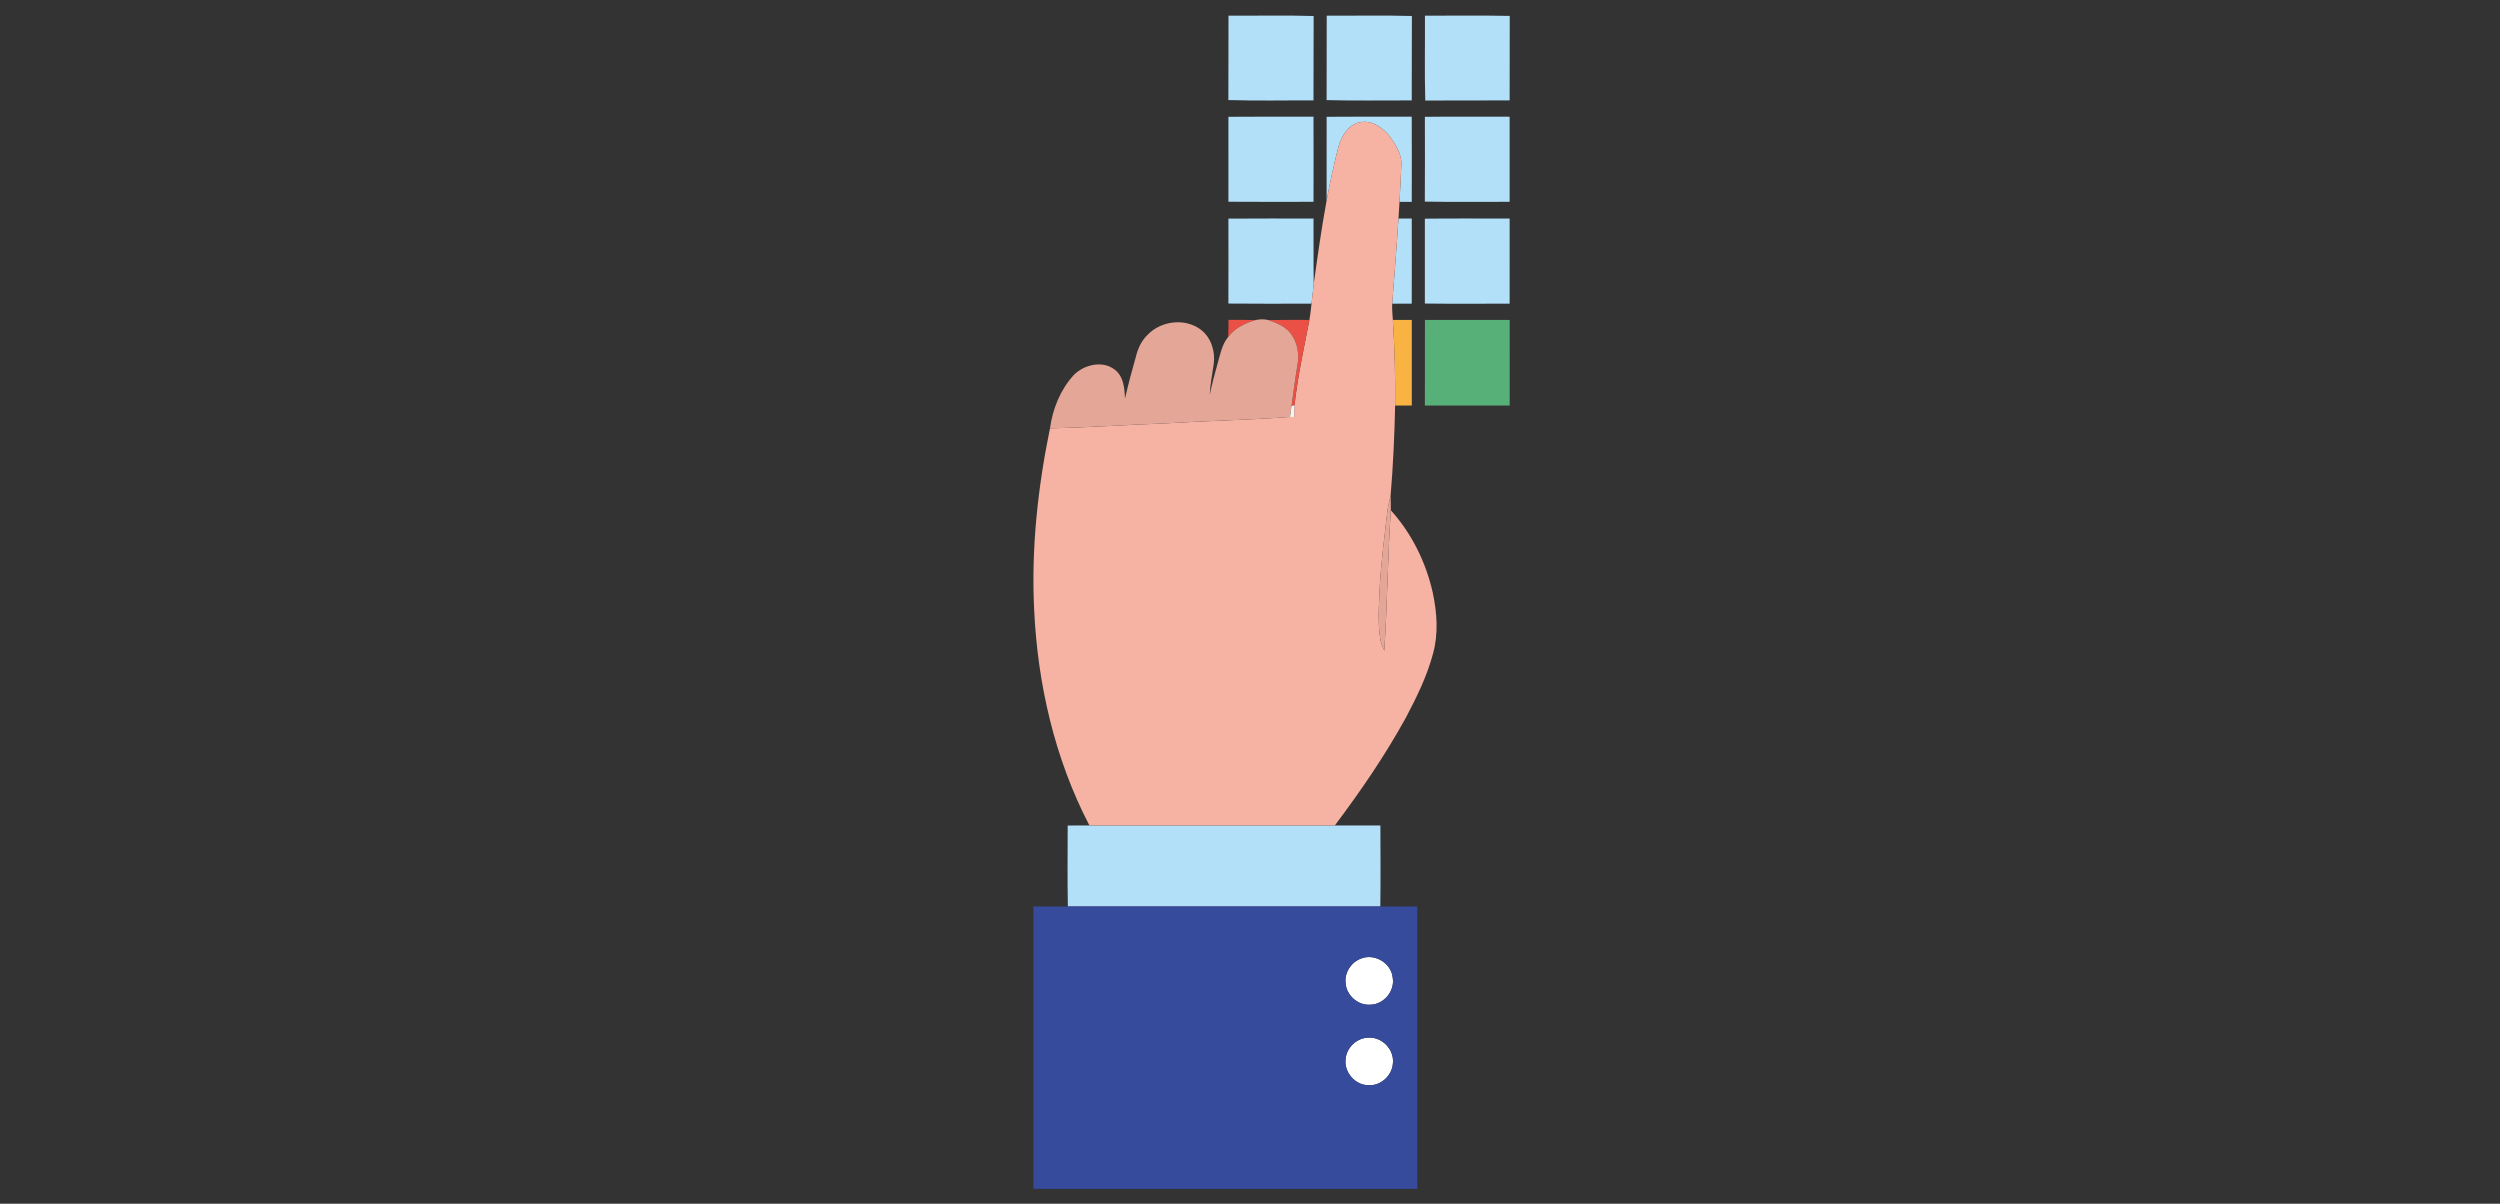 <?xml version="1.0" encoding="UTF-8" ?>
<!DOCTYPE svg PUBLIC "-//W3C//DTD SVG 1.1//EN" "http://www.w3.org/Graphics/SVG/1.1/DTD/svg11.dtd">
<svg width="1350pt" height="650pt" viewBox="0 0 1350 650" version="1.1" xmlns="http://www.w3.org/2000/svg">
<rect x="0" y="0" width="1350" height="650" fill="#333333" stroke="none"/>
<g id="#ffffffff">
<path fill="#ffffff" opacity="1.00" d=" M 735.31 517.49 C 742.62 514.82 751.36 520.25 752.07 528.01 C 753.30 535.15 747.25 542.46 739.98 542.53 C 733.35 543.07 727.04 537.48 726.63 530.87 C 725.93 525.07 729.82 519.31 735.31 517.49 Z" />
<path fill="#ffffff" opacity="1.00" d=" M 739.27 560.34 C 746.49 560.03 752.88 566.85 752.18 574.03 C 751.86 580.68 745.70 586.44 739.00 586.01 C 731.86 586.05 725.78 579.10 726.61 572.04 C 727.02 565.67 732.85 560.21 739.27 560.34 Z" />
</g>
<g id="#b2e0f9ff">
<path fill="#b2e0f9" opacity="1.00" d=" M 663.38 8.46 C 678.71 8.56 694.05 8.17 709.37 8.65 C 709.24 23.84 709.40 39.03 709.29 54.22 C 693.96 54.15 678.62 54.51 663.31 54.03 C 663.44 38.84 663.30 23.65 663.38 8.46 Z" />
<path fill="#b2e0f9" opacity="1.00" d=" M 716.43 8.46 C 731.76 8.55 747.10 8.19 762.42 8.64 C 762.29 23.83 762.45 39.03 762.34 54.22 C 747.02 54.16 731.68 54.48 716.37 54.06 C 716.46 38.86 716.34 23.66 716.43 8.46 Z" />
<path fill="#b2e0f9" opacity="1.00" d=" M 769.47 8.46 C 784.73 8.52 800.00 8.26 815.26 8.59 C 815.18 23.80 815.29 39.01 815.20 54.22 C 800.01 54.32 784.83 54.17 769.64 54.29 C 769.21 39.03 769.56 23.74 769.47 8.46 Z" />
<path fill="#b2e0f9" opacity="1.00" d=" M 663.34 63.07 C 678.66 62.92 693.98 63.02 709.29 63.01 C 709.35 78.34 709.34 93.66 709.30 108.98 C 693.98 108.99 678.66 109.06 663.35 108.94 C 663.37 93.65 663.38 78.36 663.34 63.07 Z" />
<path fill="#b2e0f9" opacity="1.00" d=" M 716.38 63.07 C 731.70 62.91 747.02 63.03 762.34 63.01 C 762.40 78.34 762.39 93.67 762.35 109.00 C 760.14 109.00 757.94 108.99 755.75 108.99 C 756.09 102.33 756.48 95.66 756.72 88.99 C 757.08 83.45 753.88 78.56 750.88 74.19 C 747.07 69.08 740.80 64.52 734.10 66.09 C 728.04 67.39 724.55 73.39 722.85 78.89 C 720.29 88.59 718.21 98.41 716.37 108.27 C 716.42 93.20 716.42 78.14 716.38 63.07 Z" />
<path fill="#b2e0f9" opacity="1.00" d=" M 769.43 63.08 C 784.68 62.91 799.94 63.02 815.20 63.02 C 815.25 78.34 815.25 93.66 815.20 108.98 C 799.93 108.94 784.66 109.16 769.40 108.87 C 769.51 93.61 769.45 78.34 769.43 63.08 Z" />
<path fill="#b2e0f9" opacity="1.00" d=" M 663.34 118.06 C 678.66 117.93 693.98 118.01 709.30 118.02 C 709.41 129.82 709.21 141.63 709.40 153.43 C 709.06 156.95 708.62 160.45 708.23 163.96 C 693.26 164.00 678.29 164.08 663.33 163.92 C 663.39 148.64 663.37 133.35 663.34 118.06 Z" />
<path fill="#b2e0f9" opacity="1.00" d=" M 755.18 118.01 C 757.57 118.00 759.95 118.00 762.35 118.00 C 762.39 133.33 762.40 148.66 762.34 163.99 C 758.82 164.02 755.31 164.02 751.80 163.98 C 752.92 148.66 754.25 133.35 755.18 118.01 Z" />
<path fill="#b2e0f9" opacity="1.00" d=" M 769.42 118.08 C 784.68 117.91 799.94 118.02 815.21 118.02 C 815.25 133.34 815.25 148.66 815.20 163.98 C 799.94 163.97 784.68 164.10 769.42 163.92 C 769.47 148.64 769.47 133.36 769.42 118.08 Z" />
<path fill="#b2e0f9" opacity="1.00" d=" M 576.55 445.78 C 580.45 445.74 584.36 445.73 588.27 445.74 C 632.45 445.75 676.62 445.74 720.80 445.75 C 729.00 445.77 737.21 445.72 745.42 445.77 C 745.46 460.35 745.57 474.92 745.37 489.49 C 689.13 489.49 632.89 489.50 576.65 489.49 C 576.34 474.93 576.55 460.35 576.55 445.78 Z" />
</g>
<g id="#f6b2a2ff">
<path fill="#f6b2a2" opacity="1.00" d=" M 722.85 78.89 C 724.55 73.39 728.04 67.39 734.10 66.09 C 740.80 64.52 747.07 69.08 750.88 74.19 C 753.88 78.56 757.08 83.45 756.72 88.99 C 756.48 95.66 756.09 102.33 755.75 108.99 C 755.57 112.00 755.38 115.00 755.18 118.01 C 754.25 133.35 752.92 148.66 751.80 163.98 C 751.63 166.91 751.93 169.84 752.15 172.76 C 753.17 188.14 753.49 203.58 753.37 218.99 C 753.03 235.22 752.29 251.47 750.93 267.64 C 750.22 270.74 749.42 273.84 749.07 277.01 C 747.57 289.63 746.02 302.25 745.16 314.93 C 744.73 325.15 743.77 335.45 745.44 345.61 C 745.82 347.61 746.68 349.47 747.51 351.32 C 749.22 326.10 749.32 300.78 751.04 275.56 C 762.35 288.02 770.02 303.69 773.70 320.07 C 775.99 330.83 776.80 342.19 773.85 352.90 C 770.65 365.00 765.09 376.32 759.28 387.35 C 748.04 407.81 734.82 427.11 720.80 445.75 C 676.62 445.74 632.45 445.75 588.27 445.74 C 569.56 409.76 560.27 369.37 558.43 328.99 C 556.83 296.21 560.40 263.38 566.99 231.28 C 587.35 230.90 607.67 229.41 628.02 228.68 C 650.86 227.28 673.77 226.84 696.59 225.15 C 697.17 225.16 698.32 225.18 698.90 225.20 C 698.92 223.05 698.93 220.91 699.04 218.77 C 700.72 203.28 704.13 188.04 707.07 172.75 C 707.61 169.85 707.88 166.90 708.23 163.96 C 708.62 160.45 709.06 156.95 709.40 153.43 C 711.50 138.34 713.61 123.25 716.37 108.27 C 718.21 98.41 720.29 88.59 722.85 78.89 Z" />
</g>
<g id="#ea5045ff">
<path fill="#ea5045" opacity="1.00" d=" M 663.23 181.94 C 663.36 178.87 663.38 175.81 663.38 172.74 C 668.24 172.77 673.10 172.67 677.96 172.84 C 672.36 174.52 666.82 177.13 663.23 181.94 Z" />
<path fill="#ea5045" opacity="1.00" d=" M 684.97 172.83 C 692.33 172.66 699.70 172.78 707.07 172.75 C 704.13 188.04 700.72 203.28 699.04 218.77 C 698.64 218.88 697.83 219.10 697.42 219.21 C 698.46 211.83 699.40 204.43 700.62 197.08 C 701.67 191.47 700.71 185.38 697.39 180.67 C 694.57 176.38 689.57 174.50 684.97 172.83 Z" />
</g>
<g id="#e4a697ff">
<path fill="#e4a697" opacity="1.00" d=" M 677.96 172.84 C 680.24 172.31 682.68 172.30 684.97 172.83 C 689.57 174.50 694.57 176.38 697.39 180.67 C 700.71 185.38 701.67 191.47 700.62 197.08 C 699.40 204.43 698.46 211.83 697.42 219.21 C 697.10 221.18 696.84 223.16 696.59 225.15 C 673.77 226.84 650.86 227.28 628.02 228.68 C 607.67 229.41 587.35 230.90 566.99 231.28 C 568.44 220.82 572.56 210.52 579.72 202.64 C 585.26 196.84 595.58 194.40 602.18 199.78 C 606.81 203.48 607.29 209.81 607.48 215.29 C 609.24 207.58 611.28 199.94 613.45 192.34 C 614.49 188.02 616.50 183.87 619.73 180.77 C 627.09 173.11 640.25 171.56 648.73 178.24 C 654.11 182.54 656.34 189.94 655.41 196.62 C 654.64 202.17 653.48 207.67 653.26 213.28 C 654.44 207.57 655.88 201.93 657.49 196.33 C 658.93 191.38 659.84 186.02 663.23 181.94 C 666.82 177.13 672.36 174.52 677.96 172.84 Z" />
<path fill="#e4a697" opacity="1.00" d=" M 749.07 277.01 C 749.42 273.84 750.22 270.74 750.93 267.64 C 750.99 270.27 751.12 272.91 751.04 275.56 C 749.32 300.78 749.22 326.10 747.51 351.32 C 746.68 349.47 745.82 347.61 745.44 345.61 C 743.77 335.45 744.73 325.15 745.16 314.93 C 746.02 302.25 747.57 289.63 749.07 277.01 Z" />
</g>
<g id="#f9b342ff">
<path fill="#f9b342" opacity="1.00" d=" M 752.15 172.76 C 755.55 172.74 758.96 172.74 762.37 172.75 C 762.38 188.17 762.37 203.58 762.37 219.00 C 759.36 219.00 756.36 219.00 753.37 218.99 C 753.49 203.58 753.17 188.14 752.15 172.76 Z" />
</g>
<g id="#58b079ff">
<path fill="#58b079" opacity="1.00" d=" M 769.43 218.97 C 769.48 203.56 769.42 188.16 769.46 172.75 C 784.72 172.75 799.97 172.74 815.23 172.75 C 815.25 188.17 815.24 203.58 815.24 219.00 C 799.97 218.99 784.70 219.04 769.43 218.97 Z" />
</g>
<g id="#fcf1eeff">
<path fill="#fcf1ee" opacity="1.00" d=" M 697.42 219.21 C 697.83 219.10 698.64 218.88 699.04 218.77 C 698.93 220.91 698.92 223.05 698.90 225.20 C 698.32 225.18 697.17 225.16 696.59 225.15 C 696.84 223.16 697.10 221.18 697.42 219.21 Z" />
</g>
<g id="#364b9bff">
<path fill="#364b9b" opacity="1.00" d=" M 576.65 489.49 C 632.89 489.50 689.13 489.49 745.37 489.49 C 752.02 489.50 758.68 489.49 765.34 489.50 C 765.34 540.34 765.34 591.17 765.34 642.00 C 696.24 642.00 627.15 642.00 558.05 642.00 C 558.05 591.16 558.05 540.33 558.05 489.50 C 564.25 489.49 570.45 489.50 576.65 489.49 M 735.31 517.49 C 729.82 519.31 725.93 525.07 726.63 530.87 C 727.04 537.48 733.35 543.07 739.98 542.53 C 747.25 542.46 753.30 535.15 752.07 528.01 C 751.36 520.25 742.62 514.82 735.31 517.49 M 739.27 560.34 C 732.85 560.21 727.02 565.67 726.61 572.04 C 725.78 579.10 731.86 586.05 739.00 586.01 C 745.70 586.44 751.86 580.68 752.18 574.03 C 752.88 566.85 746.49 560.03 739.27 560.34 Z" />
</g>
</svg>
